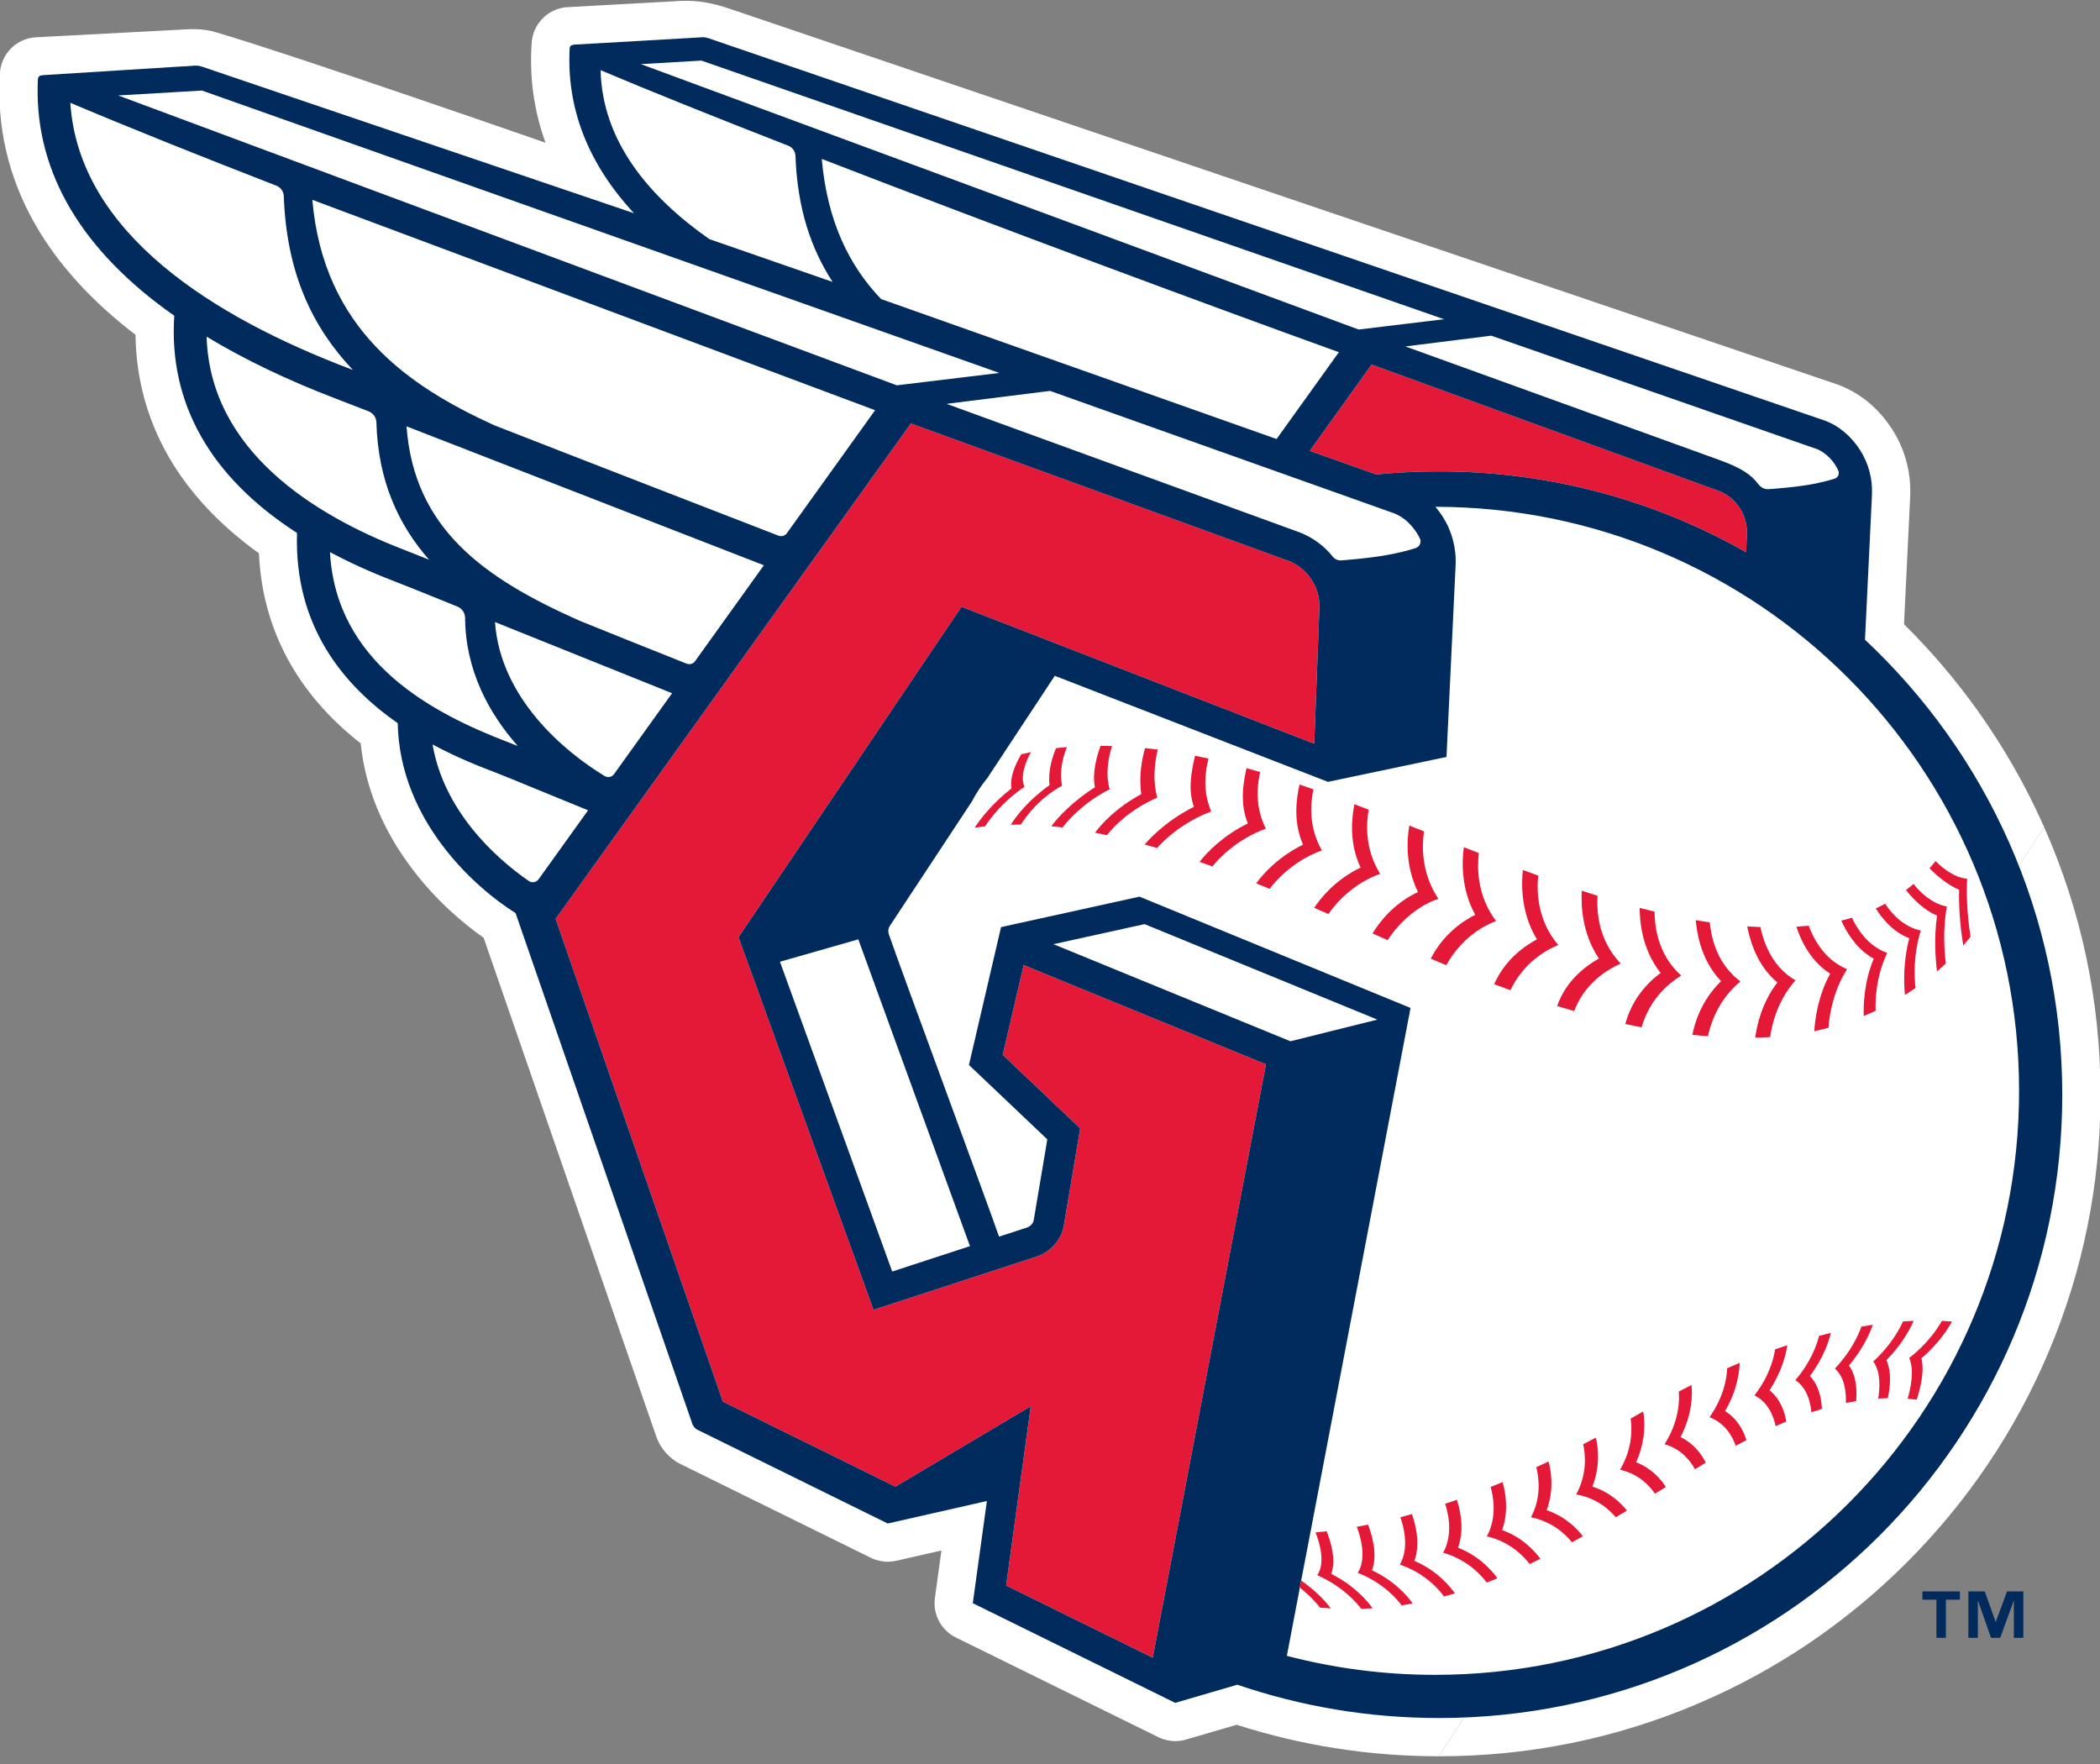 <svg width="200" height="168" viewBox="0 0 200 168" fill="none" xmlns="http://www.w3.org/2000/svg">
<rect x="0" y="0" width="200" height="168" fill="#808080" stroke="none"/>
<g clip-path="url(#clip0_1034_3760)">
<mask id="mask0_1034_3760" style="mask-type:luminance" maskUnits="userSpaceOnUse" x="-23" y="-41" width="250" height="250">
<path d="M-22.969 -40.897H226.02V208.092H-22.969V-40.897Z" fill="white"/>
</mask>
<g mask="url(#mask0_1034_3760)">
<path d="M137.043 167.264C145.547 167.264 153.799 165.598 161.569 162.31C169.072 159.137 175.81 154.595 181.595 148.81C187.38 143.024 191.923 136.287 195.097 128.783C198.384 121.013 200.049 112.761 200.049 104.257C200.049 95.39 198.243 86.814 194.679 78.768" fill="white"/>
<path d="M194.679 78.768C192.968 74.906 190.855 71.199 188.399 67.749C186.296 64.796 183.921 62.005 181.335 59.449L181.92 47.32C182.03 45.027 181.438 42.802 180.206 40.885C178.906 38.862 177.106 37.387 175.005 36.622C174.999 36.62 70.033 1.015 70.033 1.015C68.715 0.582 66.911 -0.121 64.15 0.129C64.15 0.129 54.13 0.663 53.857 0.694C52.116 0.894 50.761 2.307 50.638 4.055C50.404 7.351 50.847 10.533 51.956 13.596C51.956 13.596 28.027 5.254 20.488 3.051C20.171 2.959 19.206 2.682 17.577 2.805C17.577 2.805 7.238 3.342 4.111 3.514C3.607 3.541 3.296 3.558 3.258 3.563C1.482 3.743 0.107 5.169 -0.007 6.952C-0.334 12.019 0.785 16.85 3.318 21.311C5.486 25.128 8.711 28.684 12.906 31.884C12.956 35.981 13.989 39.836 15.976 43.347C17.948 46.831 20.868 49.974 24.66 52.694C24.838 56.71 25.949 60.425 27.964 63.745C29.543 66.347 31.691 68.719 34.35 70.796C34.785 74.991 36.425 79.001 39.231 82.719C41.596 85.854 44.215 88.016 46.06 89.311L62.51 136.838C62.887 137.926 63.76 138.916 64.79 139.424L82.938 148.363C83.435 148.608 83.992 148.738 84.546 148.738C84.819 148.738 85.092 148.707 85.358 148.647L89.661 147.663L89.039 152.191C88.826 153.748 89.629 155.26 91.039 155.954L110.319 165.445C110.817 165.69 111.373 165.819 111.927 165.819C112.273 165.819 112.617 165.77 112.948 165.673L117.777 164.263C123.983 166.254 130.463 167.264 137.042 167.264" fill="white"/>
<path d="M137.042 163.621C130.325 163.621 123.867 162.505 117.845 160.448L111.928 162.177L92.648 152.686L93.99 142.953L84.547 145.096L66.401 136.156C66.221 136.067 66.019 135.838 65.952 135.646L49.101 86.959C45.32 84.602 38.056 78.187 37.88 68.873C32.823 65.356 27.994 59.712 28.29 50.759C20.046 45.446 16.048 38.418 16.598 30.071C7.836 23.923 3.41 16.521 3.587 8.18C3.591 8.084 3.594 7.96 3.6 7.804C3.602 7.734 3.605 7.663 3.609 7.592C3.63 7.296 3.727 7.198 4.062 7.158L17.286 6.33C17.52 6.333 17.969 6.293 18.283 6.268L18.588 6.248C18.771 6.248 18.956 6.252 19.241 6.348C19.353 6.386 60.38 20.306 60.38 20.306C56.019 15.607 53.926 10.303 54.259 4.546C54.302 4.354 54.418 4.281 54.702 4.25L65.606 3.623C65.757 3.62 65.963 3.606 66.169 3.591L66.973 3.544C67.105 3.549 67.253 3.569 67.444 3.629L173.756 40.043C175.16 40.554 176.316 41.567 177.143 42.853C177.962 44.129 178.357 45.612 178.282 47.145L177.619 60.925C189.181 71.757 196.407 87.162 196.407 104.257C196.407 137.043 169.828 163.621 137.042 163.621Z" fill="white"/>
<path d="M186.582 84.739C185.489 84.28 184.454 83.401 183.771 82.687C183.97 82.465 184.161 82.239 184.345 82.011C185.067 82.748 186.215 83.609 187.341 83.682C187.239 85.747 187.457 87.846 187.669 89.219C187.445 89.498 187.214 89.775 186.975 90.048C186.767 88.757 186.528 86.722 186.582 84.739ZM182.994 129.365C183.32 130.676 182.836 132.416 182.541 133.3C182.255 133.264 181.968 133.236 181.68 133.214C181.955 132.266 182.348 130.507 181.828 129.331C183.546 128.01 184.541 126.51 184.943 125.798C185.267 125.814 185.587 125.835 185.901 125.86C185.582 126.456 184.673 127.933 182.994 129.365ZM179.796 133.16C179.49 133.165 179.183 133.177 178.875 133.196C179.031 132.241 179.145 130.66 178.404 129.667C180.043 128.178 180.892 126.619 181.236 125.855C181.579 125.829 181.919 125.81 182.256 125.796C181.968 126.465 181.199 127.974 179.656 129.54C180.198 130.688 179.989 132.249 179.796 133.16ZM176.773 133.434C176.45 133.486 176.125 133.546 175.799 133.613C175.834 132.672 175.72 131.195 174.754 130.34C176.259 128.75 176.977 127.188 177.278 126.344C177.644 126.28 178.006 126.222 178.365 126.169C178.099 126.939 177.452 128.43 176.092 130.052C176.839 131.081 176.854 132.528 176.773 133.434ZM173.516 134.184C173.183 134.282 172.849 134.387 172.512 134.499C172.432 133.585 172.123 132.193 170.987 131.44C172.46 129.725 173.034 128.072 173.243 127.226C173.62 127.127 173.994 127.033 174.366 126.945C174.188 127.706 173.683 129.296 172.372 131.054C173.268 131.971 173.48 133.3 173.516 134.184ZM170.121 135.39C169.786 135.527 169.447 135.673 169.106 135.823C168.922 134.94 168.435 133.567 167.089 132.892C168.498 131.083 168.93 129.368 169.056 128.509C169.443 128.373 169.829 128.243 170.212 128.119C170.112 128.886 169.752 130.544 168.521 132.409C169.595 133.251 169.979 134.532 170.121 135.39ZM167.657 88.292C167.859 89.296 168.574 91.984 170.997 93.367C169.238 95.328 168.72 97.74 168.581 98.769C168.115 98.798 167.642 98.817 167.163 98.825C167.29 97.861 167.718 95.578 169.273 93.571C167.131 91.791 166.588 89.132 166.399 88.228C166.82 88.256 167.239 88.277 167.657 88.292ZM165.305 137.691C165.005 136.835 164.325 135.546 162.812 134.972C164.217 132.981 164.463 131.13 164.491 130.305C164.888 130.132 165.283 129.963 165.677 129.799C165.669 130.498 165.504 132.307 164.292 134.391C165.509 135.138 166.068 136.325 166.327 137.154C165.989 137.327 165.649 137.506 165.305 137.691ZM161.177 98.554C161.355 97.688 161.901 95.392 163.914 93.444C161.846 91.305 161.582 88.452 161.497 87.634C161.945 87.711 162.392 87.782 162.838 87.847C162.917 88.605 163.216 91.598 165.756 93.47C163.505 95.314 162.842 97.804 162.664 98.687C162.167 98.65 161.671 98.605 161.177 98.554ZM161.421 139.926C160.98 139.108 160.118 137.998 158.527 137.546C159.971 135.285 159.952 133.232 159.884 132.529C160.289 132.315 160.694 132.107 161.096 131.904C161.187 132.822 161.19 134.635 160.053 136.868C161.344 137.494 162.065 138.52 162.453 139.306C162.111 139.508 161.768 139.714 161.421 139.926ZM157.614 142.254C157.077 141.468 156.048 140.37 154.288 139.973C155.534 137.866 155.423 135.906 155.298 135.105C155.695 134.881 156.093 134.655 156.492 134.424C156.615 135.048 156.842 136.997 155.822 139.261C157.29 139.836 158.169 140.861 158.651 141.62C158.303 141.834 157.957 142.045 157.614 142.254ZM153.883 144.5C153.251 143.747 152.044 142.666 150.113 142.332C151.212 140.307 150.972 138.386 150.777 137.548C151.179 137.341 151.582 137.131 151.985 136.918C152.175 137.673 152.464 139.508 151.655 141.585C153.321 142.106 154.372 143.135 154.946 143.868C154.589 144.081 154.235 144.292 153.883 144.5ZM149.711 146.883C149.105 146.132 147.846 144.914 145.804 144.501C146.865 142.531 146.526 140.547 146.308 139.737C146.698 139.557 147.089 139.373 147.48 139.187C147.688 139.928 148.056 141.811 147.299 143.829C149.077 144.423 150.186 145.575 150.746 146.31C150.4 146.504 150.055 146.695 149.711 146.883ZM145.683 148.953C145.136 148.24 143.812 146.829 141.612 146.318C142.614 144.443 142.2 142.423 141.965 141.618C142.343 141.465 142.722 141.309 143.102 141.15C143.33 141.909 143.747 143.807 143.061 145.722C145.006 146.415 146.191 147.753 146.705 148.456C146.363 148.626 146.023 148.791 145.683 148.953ZM141.59 150.72C141.123 150.084 139.773 148.533 137.442 147.877C138.459 146.064 137.866 143.906 137.631 143.22C138.002 143.096 138.373 142.967 138.746 142.836C138.971 143.485 139.547 145.51 138.861 147.399C140.949 148.216 142.168 149.688 142.612 150.316C142.271 150.454 141.93 150.59 141.59 150.72ZM137.524 152.047C137.168 151.536 135.795 149.837 133.314 149.012C134.209 147.507 133.718 145.489 133.37 144.495C133.734 144.4 134.098 144.302 134.464 144.199C134.755 144.99 135.329 146.957 134.703 148.652C136.982 149.626 138.235 151.271 138.558 151.753C138.214 151.855 137.869 151.954 137.524 152.047ZM133.483 152.887C133.12 152.377 131.747 150.734 129.309 149.797C130.202 148.391 129.552 146.245 129.213 145.412C129.571 145.348 129.931 145.28 130.292 145.208C130.588 145.974 131.26 147.98 130.667 149.554C132.99 150.631 134.257 152.292 134.542 152.715C134.19 152.778 133.837 152.836 133.483 152.887ZM129.633 153.224C129.338 152.795 127.953 151.113 125.454 150.02C126.308 148.779 125.575 146.66 125.289 145.943C125.641 145.911 125.994 145.874 126.349 145.833C126.641 146.561 127.315 148.511 126.78 149.894C129.1 151.055 130.363 152.645 130.719 153.174C130.36 153.196 129.998 153.213 129.633 153.224ZM125.15 146.757C125.149 146.757 125.149 146.756 125.149 146.755H125.151C125.15 146.756 125.15 146.756 125.15 146.757ZM132.159 89.536C131.678 89.325 131.199 89.115 130.719 88.904C131.273 87.962 132.641 86.084 135.046 84.955C133.807 82.419 133.997 79.925 134.221 78.624C134.686 78.808 135.151 78.992 135.618 79.178C135.425 80.531 135.33 83.097 136.985 85.601C134.442 86.468 132.793 88.539 132.159 89.536ZM126.517 87.052C126.066 86.854 125.615 86.658 125.164 86.461C125.758 85.54 127.2 83.762 129.579 82.628C128.461 80.254 128.737 77.874 128.992 76.597C129.445 76.767 129.896 76.939 130.349 77.112C130.109 78.474 129.982 80.88 131.443 83.223C128.838 84.138 127.155 86.108 126.517 87.052ZM120.919 84.655C120.492 84.478 120.064 84.303 119.638 84.131C120.294 83.22 121.789 81.566 124.105 80.447C123.132 78.271 123.474 76.029 123.764 74.721C124.204 74.87 124.646 75.021 125.089 75.175C124.781 76.621 124.656 78.839 125.895 80.992C123.302 81.925 121.604 83.732 120.919 84.655ZM115.465 82.519C115.058 82.37 114.65 82.224 114.242 82.081C114.917 81.208 116.488 79.575 118.843 78.421C118.069 76.555 118.396 74.561 118.717 73.157C119.15 73.278 119.584 73.403 120.018 73.531C119.646 75.126 119.609 77.051 120.559 78.917C117.896 79.896 116.157 81.645 115.465 82.519ZM110.197 80.767C109.803 80.651 109.409 80.537 109.015 80.427C109.733 79.579 111.362 78.005 113.71 76.84C113.13 75.271 113.452 73.505 113.813 71.974C114.24 72.059 114.67 72.151 115.099 72.246C114.63 74.058 114.69 75.7 115.351 77.286C112.695 78.281 110.939 79.915 110.197 80.767ZM105.424 79.54C105.047 79.46 104.668 79.382 104.289 79.309C104.89 78.488 106.278 76.937 108.693 75.631C108.432 73.871 108.79 72.117 109.057 71.25C109.461 71.291 109.866 71.337 110.271 71.389C110.017 72.305 109.731 74.228 110.215 75.953C110.212 75.955 110.212 75.955 110.208 75.957C110.21 75.958 110.21 75.959 110.212 75.961C107.582 77.125 106.077 78.704 105.424 79.54ZM101.193 78.808C100.834 78.762 100.479 78.723 100.129 78.689C100.751 77.822 102.28 76.228 104.278 74.983C103.999 73.639 104.469 71.961 104.814 71.036C105.172 71.037 105.536 71.043 105.909 71.053C105.608 71.96 105.243 73.666 105.685 75.17C103.476 76.26 101.849 77.928 101.193 78.808ZM97.227 78.533C96.903 78.53 96.584 78.533 96.268 78.54C96.795 77.692 98.024 76.129 99.953 74.778C99.805 73.438 100.211 72.113 100.578 71.252C100.914 71.214 101.258 71.18 101.611 71.152C101.254 72.023 100.873 73.408 101.15 74.822C99.03 75.991 97.786 77.647 97.227 78.533ZM93.815 78.698C93.481 78.735 93.152 78.776 92.826 78.824C93.355 78.017 94.486 76.521 96.332 75.085C96.138 73.996 96.746 72.703 97.267 71.837C97.566 71.763 97.871 71.694 98.184 71.63C97.686 72.541 97.132 73.908 97.565 74.943C95.601 76.248 94.379 77.841 93.815 78.698ZM140.495 87.126C139.102 84.584 139.238 81.972 139.415 80.685C139.89 80.873 140.366 81.06 140.841 81.246C140.685 82.586 140.627 85.249 142.479 87.717C139.688 88.777 138.231 91.02 137.742 91.923C137.247 91.719 136.753 91.512 136.26 91.304C136.721 90.382 137.932 88.419 140.495 87.126ZM145.037 82.855C145.524 83.036 146.011 83.216 146.498 83.393C146.371 84.674 146.301 87.513 148.405 90C145.532 91.187 144.278 93.4 143.851 94.307C143.334 94.12 142.818 93.929 142.303 93.734C142.719 92.779 143.777 90.859 146.375 89.462C144.796 86.877 144.902 84.088 145.037 82.855ZM150.647 84.833C151.147 84.997 151.647 85.157 152.146 85.314C152.071 86.654 152.142 89.448 154.353 91.771C151.278 93.135 150.233 95.457 149.923 96.296C149.383 96.14 148.842 95.977 148.304 95.81C148.628 94.883 149.497 92.867 152.277 91.286C150.641 88.873 150.574 86.151 150.647 84.833ZM156.157 86.468C156.631 86.591 157.105 86.71 157.577 86.823C157.588 87.905 157.741 90.788 160.115 92.916C157.4 94.56 156.569 97.038 156.342 97.842C155.824 97.743 155.306 97.638 154.789 97.527C155.029 96.67 155.717 94.462 158.156 92.66C156.303 90.347 156.167 87.546 156.157 86.468ZM172.262 88.167C172.527 88.914 173.538 91.353 175.915 92.3C174.577 94.369 174.217 96.742 174.142 97.885C173.698 98.001 173.248 98.109 172.791 98.204C172.844 97.182 173.125 94.844 174.308 92.734C172.202 91.391 171.367 89.129 171.085 88.256C171.478 88.233 171.871 88.204 172.262 88.167ZM176.381 87.399C176.785 88.296 177.812 90.076 179.736 90.755C178.668 92.999 178.593 95.183 178.632 96.268C178.26 96.44 177.883 96.606 177.497 96.765C177.467 95.743 177.52 93.525 178.451 91.3C176.749 90.388 175.764 88.591 175.364 87.677C175.711 87.593 176.05 87.5 176.381 87.399ZM179.539 86.066C180.086 86.917 181.237 88.278 182.936 88.619C182.228 90.883 182.301 92.939 182.43 94.093C182.102 94.32 181.766 94.541 181.423 94.755C181.315 93.632 181.249 91.537 181.839 89.355C180.298 88.797 179.193 87.395 178.645 86.524C178.951 86.378 179.25 86.227 179.539 86.066ZM182.241 84.187C182.893 85.008 184.045 86.097 185.414 86.329C185.035 88.43 185.159 90.475 185.321 91.759C185.048 92.016 184.766 92.269 184.477 92.516C184.325 91.289 184.184 89.243 184.486 87.201C183.222 86.676 182.163 85.584 181.526 84.767C181.772 84.579 182.011 84.385 182.241 84.187ZM136.708 48.268C136.952 48.556 137.18 48.861 137.386 49.184C138.279 50.572 138.707 52.188 138.627 53.856L137.761 72.09L126.473 74.464L100.456 64.362L94.045 74.082C93.478 74.772 92.983 75.521 92.574 76.313L84.749 88.177C84.595 88.411 84.558 88.703 84.648 88.967C85.819 92.395 94.226 115.079 95.148 117.777L97.787 116.916C98.118 116.807 98.396 116.515 98.447 116.219L99.745 108.513L92.281 101.426L95.338 88.297L108.522 85.396L134.336 95.995L124.398 148.054C124.396 148.056 124.395 148.06 124.393 148.063L124.009 150.083L124.004 150.08L123.919 150.528C125.527 151.648 126.451 152.775 126.742 153.181C126.404 153.163 126.062 153.139 125.719 153.109C125.456 152.758 124.817 152.019 123.79 151.202L123.743 151.449L123.748 151.453L122.557 157.701C127.065 158.88 131.795 159.509 136.673 159.509C167.391 159.509 192.293 134.607 192.293 103.888C192.293 73.182 167.41 48.287 136.708 48.268Z" fill="white"/>
<path d="M51.27 75.233C49.436 74.478 47.923 73.855 47.283 73.611C45.875 73.071 43.642 72.216 41.195 70.9C42.261 77.11 46.979 81.568 50.358 83.902C50.663 84.112 51.081 84.037 51.298 83.737L56.008 77.172C54.41 76.524 52.741 75.838 51.27 75.233Z" fill="white"/>
<path d="M123.682 50.668C124.971 51.136 126.153 52.021 126.911 52.998C127.087 53.224 127.391 53.398 127.748 53.37C128.847 53.285 130.411 53.14 131.706 52.928C133.063 52.708 134.152 52.409 134.805 52.207C135.192 52.087 135.398 51.663 135.234 51.293C135.146 51.11 135.046 50.931 134.935 50.759C134.522 50.115 133.8 49.265 132.713 48.865L100.008 37.228L90.15 38.463L123.682 50.668Z" fill="white"/>
<path d="M92.378 118.681L81.744 89.462L74.283 91.594L84.973 121.099L92.378 118.681Z" fill="white"/>
<path d="M131.177 97.105L109.007 88.013L100.326 89.923L122.898 99.168L131.177 97.105Z" fill="white"/>
<path d="M163.745 43.805C165.861 44.575 166.77 45.2 167.442 46.091C167.68 46.407 168.032 46.617 168.426 46.589C169.317 46.526 170.887 46.396 172.15 46.19C173.276 46.006 174.178 45.759 174.721 45.592C175.047 45.49 175.216 45.128 175.077 44.816C174.714 44 174.022 43.218 173.138 42.803L142.028 31.969L133.848 32.993L163.745 43.805Z" fill="white"/>
<path d="M127.511 33.544C115.077 29.055 94.878 21.567 78.264 15.135C78.774 21.049 80.871 25.319 83.915 28.484L121.579 41.812L127.498 33.56L127.511 33.544Z" fill="white"/>
<path d="M137.527 30.403L66.8 5.77L61.035 6.108C68.217 8.761 123.895 29.333 129.396 31.385L137.527 30.403Z" fill="white"/>
<path d="M57.583 73.907C57.885 74.09 58.276 74.01 58.482 73.723L64.008 66.021L47.143 59.244C47.657 66.508 53.776 71.6 57.583 73.907Z" fill="white"/>
<path d="M49.313 71.051C46.55 67.927 44.332 63.832 44.294 58.846C44.291 58.374 44.006 57.95 43.569 57.773C40.732 56.62 38.527 55.729 37.4 55.297C35.239 54.468 33.26 53.557 31.426 52.587C32.003 63.154 41.262 67.959 48.401 70.689C48.614 70.77 48.929 70.896 49.313 71.051Z" fill="white"/>
<path d="M67.553 22.773C71.558 24.155 75.503 25.525 79.297 26.85C77.226 23.672 75.939 19.847 75.759 14.844C75.743 14.413 75.471 14.033 75.069 13.875C68.056 11.14 61.803 8.636 57.197 6.681C57.36 13.383 61.692 18.66 67.553 22.773Z" fill="white"/>
<path d="M66.195 62.972L72.751 53.834L38.717 40.604C39.43 50.341 46.049 55.05 55.162 59.102C58.404 60.412 61.888 61.812 65.397 63.206C65.686 63.321 66.014 63.224 66.195 62.972Z" fill="white"/>
<path d="M40.86 53.302C37.966 50.009 35.997 45.806 35.848 40.229C35.835 39.761 35.544 39.346 35.107 39.176C33.808 38.67 32.744 38.256 31.999 37.972C27.326 36.184 23.222 34.208 19.676 32.064C20.002 42.916 29.912 49.073 38.522 52.376C39.072 52.587 39.868 52.903 40.86 53.302Z" fill="white"/>
<path d="M74.941 50.783L83.345 39.066L29.746 19.033C30.814 31.352 38.994 36.812 47.046 40.491C53.422 42.989 72.669 50.449 74.151 51.019C74.438 51.13 74.762 51.033 74.941 50.783Z" fill="white"/>
<path d="M33.613 35.24C29.729 31.134 27.292 26.003 27.028 18.671C27.011 18.233 26.733 17.847 26.325 17.688C18.937 14.813 12.137 12.094 6.697 9.79C7.5 22.213 20.371 30.232 33.425 35.162L33.613 35.24Z" fill="white"/>
<path d="M95.178 35.518L19.234 8.623L11.26 9.09L85.41 36.697L95.178 35.518Z" fill="white"/>
<path d="M166.303 52.594L166.371 50.819C166.44 49.023 165.316 47.342 163.639 46.731L130.632 34.718L124.738 42.935L131.075 45.19C133.038 44.994 135.029 44.892 137.043 44.892C147.683 44.892 157.668 47.692 166.303 52.594Z" fill="#E31937"/>
<path d="M95.498 100.462L102.875 107.467L101.32 116.709C101.086 118.074 100.057 119.239 98.692 119.685L83.195 124.744L70.337 89.257L91.574 57.787L125.167 70.83L125.66 57.856C125.735 55.9 124.459 54.05 122.687 53.406C120.915 52.76 86.755 40.328 86.755 40.328L52.916 87.507L68.843 133.49L85.279 141.587L98.167 133.934L95.821 151.001L109.783 157.874L120.571 101.363L97.49 91.909L95.498 100.462Z" fill="#E31937"/>
<path d="M136.673 159.509C131.796 159.509 127.065 158.879 122.557 157.7L123.749 151.452L123.744 151.448L123.79 151.201C123.789 151.201 123.789 151.2 123.789 151.199L123.917 150.525C123.918 150.526 123.919 150.527 123.919 150.527L124.005 150.08L124.009 150.083L124.394 148.063C124.396 148.06 124.397 148.056 124.398 148.054L134.337 95.995L108.522 85.396L95.338 88.296L92.281 101.426L99.744 108.512L98.447 116.219C98.395 116.515 98.119 116.807 97.788 116.915L95.148 117.777C94.226 115.079 85.819 92.394 84.648 88.967C84.558 88.702 84.595 88.411 84.749 88.177L92.574 76.312C92.983 75.521 93.478 74.772 94.046 74.081L100.456 64.362L126.474 74.463L137.762 72.09L138.628 53.855C138.708 52.187 138.279 50.572 137.387 49.184C137.179 48.862 136.952 48.556 136.708 48.267C167.411 48.287 192.293 73.182 192.293 103.888C192.293 134.606 167.391 159.509 136.673 159.509ZM100.327 89.923L109.008 88.012L131.177 97.105L122.899 99.168L100.327 89.923ZM81.744 89.462L92.378 118.68L84.973 121.098L74.282 91.594L81.744 89.462ZM109.783 157.874L95.82 151.001L98.166 133.933L85.278 141.587L68.843 133.49L52.916 87.507L86.754 40.328C86.754 40.328 120.914 52.76 122.686 53.406C124.458 54.051 125.735 55.9 125.66 57.855L125.167 70.83L91.573 57.787L70.336 89.257L83.194 124.744L98.692 119.685C100.056 119.239 101.086 118.074 101.319 116.708L102.875 107.467L95.498 100.462L97.49 91.909L120.57 101.363L109.783 157.874ZM50.358 83.902C46.978 81.568 42.261 77.111 41.195 70.901C43.642 72.216 45.874 73.072 47.283 73.61C47.923 73.855 49.436 74.478 51.27 75.233C52.742 75.838 54.41 76.524 56.007 77.172L51.297 83.736C51.081 84.038 50.663 84.113 50.358 83.902ZM31.426 52.586C33.26 53.557 35.239 54.468 37.401 55.297C38.527 55.729 40.731 56.62 43.569 57.772C44.006 57.949 44.291 58.374 44.294 58.846C44.333 63.832 46.55 67.926 49.313 71.05C48.93 70.896 48.614 70.769 48.401 70.688C41.262 67.958 32.002 63.154 31.426 52.586ZM19.677 32.064C23.223 34.208 27.326 36.185 32 37.972C32.745 38.256 33.809 38.67 35.109 39.176C35.544 39.346 35.836 39.761 35.849 40.229C35.998 45.806 37.968 50.009 40.861 53.302C39.869 52.903 39.073 52.588 38.522 52.376C29.913 49.073 20.003 42.916 19.677 32.064ZM6.697 9.79C12.137 12.094 18.937 14.813 26.324 17.687C26.733 17.847 27.011 18.233 27.027 18.671C27.292 26.003 29.729 31.133 33.613 35.24L33.425 35.161C20.371 30.231 7.5 22.212 6.697 9.79ZM47.046 40.491C38.994 36.811 30.813 31.352 29.746 19.032L83.344 39.066L74.94 50.783C74.762 51.032 74.437 51.129 74.151 51.019C72.668 50.449 53.422 42.989 47.046 40.491ZM64.008 66.021L58.482 73.724C58.276 74.01 57.885 74.09 57.583 73.907C53.776 71.601 47.656 66.508 47.142 59.244L64.008 66.021ZM55.162 59.102C46.049 55.051 39.43 50.341 38.717 40.604L72.751 53.834L66.195 62.973C66.014 63.225 65.686 63.321 65.397 63.207C61.888 61.813 58.404 60.413 55.162 59.102ZM19.235 8.623L95.178 35.518L85.412 36.698L11.26 9.091L19.235 8.623ZM57.198 6.681C61.804 8.636 68.056 11.14 75.07 13.876C75.472 14.033 75.744 14.412 75.76 14.845C75.939 19.846 77.227 23.672 79.298 26.85C75.504 25.526 71.559 24.155 67.554 22.772C61.693 18.66 57.361 13.383 57.198 6.681ZM66.8 5.77L137.528 30.402L129.396 31.384C123.896 29.333 68.218 8.76 61.036 6.107L66.8 5.77ZM131.074 45.189L124.738 42.935L130.631 34.718L163.638 46.732C165.315 47.342 166.439 49.023 166.371 50.819L166.303 52.594C157.667 47.692 147.682 44.893 137.042 44.893C135.028 44.893 133.037 44.994 131.074 45.189ZM83.916 28.483C80.873 25.318 78.775 21.049 78.265 15.135C94.879 21.566 115.078 29.056 127.512 33.543L127.499 33.56L121.58 41.811L83.916 28.483ZM132.713 48.865C133.8 49.264 134.522 50.115 134.935 50.759C135.046 50.932 135.146 51.11 135.234 51.294C135.398 51.663 135.192 52.087 134.805 52.207C134.152 52.41 133.064 52.707 131.707 52.928C130.411 53.139 128.847 53.285 127.749 53.37C127.391 53.398 127.087 53.224 126.911 52.997C126.154 52.02 124.972 51.137 123.682 50.667L90.151 38.462L100.008 37.229L132.713 48.865ZM173.138 42.804C174.022 43.218 174.714 44.001 175.076 44.816C175.214 45.128 175.045 45.491 174.719 45.592C174.178 45.759 173.275 46.006 172.149 46.19C170.886 46.396 169.317 46.526 168.425 46.59C168.032 46.617 167.68 46.407 167.442 46.091C166.769 45.201 165.86 44.575 163.745 43.805L133.847 32.993L142.027 31.969L173.138 42.804ZM177.618 60.925L178.282 47.145C178.356 45.612 177.962 44.129 177.142 42.853C176.316 41.567 175.16 40.555 173.756 40.043L67.443 3.629C67.253 3.57 67.104 3.549 66.972 3.544L66.168 3.591C65.962 3.606 65.757 3.621 65.605 3.623L54.702 4.25C54.418 4.282 54.302 4.354 54.259 4.546C53.926 10.304 56.019 15.608 60.379 20.306C60.379 20.306 19.353 6.386 19.241 6.348C18.956 6.252 18.77 6.248 18.588 6.248L18.283 6.268C17.969 6.292 17.52 6.333 17.285 6.33L4.061 7.159C3.727 7.198 3.63 7.297 3.608 7.592C3.605 7.663 3.601 7.734 3.599 7.805C3.594 7.96 3.59 8.084 3.587 8.18C3.409 16.521 7.835 23.924 16.597 30.071C16.048 38.418 20.046 45.446 28.289 50.759C27.993 59.712 32.823 65.356 37.879 68.874C38.056 78.187 45.319 84.602 49.101 86.959L65.952 135.646C66.018 135.838 66.22 136.067 66.4 136.156L84.546 145.096L93.99 142.953L92.647 152.686L111.927 162.178L117.845 160.448C123.867 162.505 130.324 163.621 137.042 163.621C169.828 163.621 196.407 137.043 196.407 104.257C196.407 87.163 189.18 71.757 177.618 60.925Z" fill="#002B5C"/>
<path d="M98.185 71.629C97.872 71.694 97.567 71.762 97.267 71.836C96.747 72.703 96.139 73.995 96.333 75.085C94.488 76.521 93.356 78.016 92.826 78.824C93.152 78.777 93.482 78.734 93.816 78.698C94.38 77.841 95.602 76.247 97.566 74.943C97.133 73.908 97.687 72.541 98.185 71.629Z" fill="#E31937"/>
<path d="M101.611 71.151C101.259 71.18 100.914 71.213 100.577 71.252C100.211 72.112 99.805 73.438 99.953 74.777C98.024 76.129 96.795 77.691 96.268 78.539C96.584 78.532 96.903 78.529 97.227 78.532C97.785 77.646 99.03 75.99 101.15 74.822C100.873 73.408 101.254 72.021 101.611 71.151Z" fill="#E31937"/>
<path d="M105.909 71.053C105.535 71.043 105.17 71.037 104.813 71.036C104.468 71.961 103.997 73.639 104.277 74.982C102.28 76.228 100.75 77.821 100.127 78.689C100.478 78.722 100.834 78.762 101.192 78.808C101.847 77.928 103.476 76.26 105.685 75.17C105.242 73.666 105.607 71.96 105.909 71.053Z" fill="#E31937"/>
<path d="M154.789 97.526C155.305 97.637 155.823 97.743 156.342 97.841C156.568 97.036 157.399 94.559 160.115 92.915C157.741 90.787 157.588 87.905 157.576 86.822C157.104 86.709 156.631 86.591 156.157 86.466C156.166 87.545 156.303 90.346 158.156 92.66C155.716 94.462 155.028 96.669 154.789 97.526Z" fill="#E31937"/>
<path d="M169.274 93.57C167.719 95.578 167.291 97.86 167.164 98.824C167.643 98.817 168.116 98.797 168.583 98.769C168.721 97.74 169.239 95.328 170.998 93.366C168.575 91.984 167.86 89.295 167.659 88.292C167.24 88.277 166.821 88.255 166.4 88.227C166.589 89.132 167.132 91.79 169.274 93.57Z" fill="#E31937"/>
<path d="M174.308 92.734C173.126 94.844 172.844 97.182 172.792 98.204C173.249 98.109 173.699 98.001 174.142 97.885C174.218 96.742 174.578 94.369 175.916 92.3C173.538 91.353 172.527 88.914 172.262 88.167C171.871 88.204 171.479 88.233 171.086 88.256C171.368 89.128 172.204 91.391 174.308 92.734Z" fill="#E31937"/>
<path d="M165.756 93.469C163.216 91.598 162.916 88.605 162.839 87.847C162.393 87.782 161.946 87.711 161.498 87.634C161.582 88.452 161.846 91.305 163.915 93.443C161.901 95.392 161.354 97.688 161.178 98.554C161.671 98.605 162.167 98.65 162.664 98.686C162.843 97.804 163.505 95.314 165.756 93.469Z" fill="#E31937"/>
<path d="M178.451 91.3C177.519 93.525 177.466 95.742 177.497 96.764C177.881 96.606 178.26 96.44 178.631 96.268C178.592 95.182 178.667 92.999 179.734 90.755C177.812 90.075 176.783 88.296 176.38 87.399C176.05 87.5 175.711 87.593 175.363 87.677C175.764 88.591 176.748 90.387 178.451 91.3Z" fill="#E31937"/>
<path d="M181.838 89.354C181.249 91.536 181.314 93.632 181.422 94.754C181.765 94.54 182.101 94.319 182.43 94.092C182.3 92.938 182.228 90.882 182.935 88.619C181.237 88.277 180.086 86.916 179.538 86.066C179.249 86.226 178.951 86.378 178.645 86.523C179.192 87.395 180.297 88.797 181.838 89.354Z" fill="#E31937"/>
<path d="M184.485 87.201C184.183 89.242 184.325 91.289 184.476 92.516C184.765 92.269 185.047 92.016 185.319 91.759C185.159 90.474 185.034 88.429 185.413 86.329C184.043 86.097 182.892 85.007 182.239 84.187C182.01 84.384 181.771 84.579 181.525 84.767C182.162 85.584 183.221 86.675 184.485 87.201Z" fill="#E31937"/>
<path d="M187.341 83.681C186.214 83.609 185.066 82.748 184.344 82.011C184.16 82.239 183.969 82.465 183.77 82.688C184.453 83.402 185.489 84.28 186.581 84.738C186.527 86.721 186.766 88.757 186.975 90.048C187.213 89.775 187.444 89.499 187.668 89.219C187.457 87.846 187.238 85.747 187.341 83.681Z" fill="#E31937"/>
<path d="M110.208 75.956C110.211 75.954 110.212 75.954 110.214 75.953C109.731 74.228 110.017 72.304 110.271 71.388C109.866 71.336 109.461 71.29 109.057 71.249C108.79 72.116 108.432 73.87 108.693 75.631C106.277 76.936 104.89 78.488 104.289 79.309C104.667 79.381 105.046 79.459 105.424 79.54C106.077 78.703 107.582 77.124 110.211 75.961C110.21 75.958 110.209 75.958 110.208 75.956Z" fill="#E31937"/>
<path d="M148.303 95.81C148.841 95.977 149.382 96.139 149.923 96.295C150.232 95.457 151.277 93.134 154.352 91.771C152.141 89.447 152.07 86.653 152.146 85.313C151.647 85.156 151.147 84.997 150.646 84.832C150.573 86.151 150.64 88.872 152.276 91.285C149.496 92.866 148.627 94.883 148.303 95.81Z" fill="#E31937"/>
<path d="M142.303 93.734C142.817 93.929 143.334 94.12 143.851 94.308C144.278 93.399 145.532 91.187 148.405 90C146.301 87.514 146.37 84.675 146.497 83.393C146.011 83.216 145.524 83.036 145.037 82.855C144.902 84.088 144.795 86.877 146.374 89.462C143.777 90.858 142.719 92.779 142.303 93.734Z" fill="#E31937"/>
<path d="M137.743 91.923C138.232 91.02 139.688 88.776 142.48 87.717C140.628 85.248 140.686 82.585 140.842 81.246C140.366 81.06 139.891 80.873 139.415 80.685C139.24 81.971 139.103 84.583 140.496 87.125C137.932 88.419 136.722 90.38 136.262 91.304C136.754 91.512 137.249 91.719 137.743 91.923Z" fill="#E31937"/>
<path d="M151.655 141.584C152.465 139.507 152.175 137.672 151.985 136.917C151.582 137.13 151.179 137.341 150.777 137.548C150.973 138.385 151.211 140.306 150.113 142.332C152.044 142.666 153.251 143.746 153.883 144.499C154.235 144.291 154.59 144.08 154.946 143.867C154.372 143.135 153.321 142.106 151.655 141.584Z" fill="#E31937"/>
<path d="M130.666 149.554C131.26 147.979 130.588 145.973 130.292 145.206C129.931 145.279 129.571 145.348 129.213 145.412C129.552 146.245 130.202 148.39 129.309 149.796C131.747 150.733 133.12 152.377 133.482 152.887C133.837 152.834 134.19 152.777 134.541 152.714C134.258 152.291 132.99 150.631 130.666 149.554Z" fill="#E31937"/>
<path d="M126.781 149.894C127.315 148.511 126.641 146.561 126.35 145.832C125.995 145.874 125.641 145.911 125.289 145.942C125.575 146.66 126.308 148.779 125.454 150.019C127.954 151.112 129.338 152.794 129.634 153.224C129.998 153.213 130.36 153.196 130.719 153.173C130.363 152.645 129.1 151.055 126.781 149.894Z" fill="#E31937"/>
<path d="M125.72 153.11C126.064 153.138 126.404 153.162 126.743 153.182C126.452 152.776 125.528 151.647 123.92 150.527C123.919 150.527 123.918 150.526 123.917 150.526L123.789 151.2C123.79 151.2 123.791 151.201 123.792 151.201C124.819 152.019 125.457 152.758 125.72 153.11Z" fill="#E31937"/>
<path d="M181.828 129.33C182.348 130.506 181.955 132.265 181.68 133.213C181.967 133.235 182.254 133.264 182.541 133.299C182.836 132.416 183.319 130.675 182.994 129.364C184.672 127.932 185.582 126.455 185.9 125.86C185.586 125.834 185.267 125.813 184.943 125.797C184.541 126.51 183.546 128.01 181.828 129.33Z" fill="#E31937"/>
<path d="M182.255 125.796C181.919 125.811 181.579 125.83 181.235 125.854C180.892 126.619 180.043 128.178 178.404 129.666C179.145 130.661 179.031 132.241 178.875 133.197C179.184 133.177 179.49 133.165 179.795 133.16C179.989 132.249 180.198 130.687 179.657 129.54C181.198 127.975 181.968 126.465 182.255 125.796Z" fill="#E31937"/>
<path d="M173.243 127.226C173.035 128.072 172.46 129.725 170.986 131.44C172.123 132.193 172.432 133.585 172.512 134.498C172.849 134.386 173.183 134.282 173.516 134.184C173.48 133.3 173.268 131.971 172.372 131.054C173.683 129.295 174.188 127.706 174.365 126.944C173.994 127.033 173.62 127.126 173.243 127.226Z" fill="#E31937"/>
<path d="M177.278 126.343C176.977 127.187 176.26 128.749 174.754 130.339C175.72 131.194 175.833 132.671 175.798 133.612C176.125 133.545 176.45 133.486 176.773 133.434C176.854 132.527 176.84 131.08 176.092 130.051C177.452 128.43 178.099 126.938 178.366 126.169C178.006 126.221 177.644 126.279 177.278 126.343Z" fill="#E31937"/>
<path d="M135.617 79.178C135.152 78.992 134.686 78.808 134.22 78.624C133.998 79.926 133.807 82.419 135.046 84.955C132.641 86.084 131.273 87.962 130.719 88.904C131.198 89.115 131.678 89.325 132.158 89.536C132.793 88.539 134.443 86.468 136.985 85.601C135.33 83.097 135.425 80.531 135.617 79.178Z" fill="#E31937"/>
<path d="M130.349 77.112C129.897 76.938 129.444 76.766 128.993 76.596C128.737 77.873 128.461 80.253 129.579 82.627C127.201 83.761 125.758 85.539 125.164 86.46C125.615 86.657 126.066 86.853 126.517 87.052C127.154 86.107 128.837 84.138 131.443 83.223C129.982 80.88 130.11 78.474 130.349 77.112Z" fill="#E31937"/>
<path d="M125.088 75.175C124.646 75.021 124.204 74.869 123.763 74.72C123.473 76.028 123.131 78.27 124.104 80.445C121.788 81.565 120.293 83.219 119.637 84.13C120.063 84.303 120.491 84.478 120.918 84.654C121.603 83.731 123.301 81.925 125.894 80.992C124.655 78.837 124.78 76.62 125.088 75.175Z" fill="#E31937"/>
<path d="M120.018 73.53C119.583 73.402 119.15 73.277 118.717 73.157C118.396 74.561 118.069 76.554 118.843 78.42C116.488 79.574 114.917 81.207 114.242 82.081C114.65 82.224 115.058 82.37 115.465 82.519C116.157 81.644 117.896 79.895 120.559 78.916C119.609 77.051 119.646 75.126 120.018 73.53Z" fill="#E31937"/>
<path d="M115.099 72.246C114.669 72.151 114.24 72.059 113.812 71.974C113.452 73.505 113.13 75.271 113.709 76.84C111.361 78.005 109.733 79.579 109.016 80.428C109.41 80.537 109.803 80.651 110.197 80.767C110.939 79.915 112.695 78.281 115.351 77.285C114.69 75.7 114.63 74.058 115.099 72.246Z" fill="#E31937"/>
<path d="M155.823 139.261C156.842 136.997 156.615 135.047 156.492 134.425C156.094 134.655 155.695 134.881 155.297 135.105C155.424 135.907 155.534 137.866 154.289 139.974C156.048 140.369 157.077 141.467 157.613 142.254C157.957 142.045 158.304 141.833 158.652 141.62C158.17 140.86 157.291 139.836 155.823 139.261Z" fill="#E31937"/>
<path d="M160.053 136.867C161.191 134.634 161.187 132.822 161.096 131.903C160.693 132.107 160.289 132.314 159.884 132.528C159.952 133.231 159.97 135.284 158.527 137.546C160.118 137.997 160.98 139.107 161.421 139.926C161.768 139.713 162.111 139.506 162.453 139.305C162.064 138.519 161.344 137.493 160.053 136.867Z" fill="#E31937"/>
<path d="M164.292 134.391C165.504 132.307 165.67 130.498 165.678 129.799C165.284 129.963 164.888 130.132 164.491 130.306C164.464 131.13 164.218 132.981 162.812 134.971C164.325 135.546 165.005 136.835 165.306 137.69C165.649 137.506 165.99 137.327 166.327 137.154C166.069 136.324 165.509 135.138 164.292 134.391Z" fill="#E31937"/>
<path d="M169.057 128.508C168.93 129.367 168.499 131.082 167.09 132.891C168.435 133.566 168.923 134.939 169.107 135.822C169.449 135.672 169.787 135.527 170.122 135.389C169.98 134.532 169.596 133.25 168.522 132.408C169.753 130.543 170.114 128.885 170.214 128.118C169.83 128.243 169.445 128.372 169.057 128.508Z" fill="#E31937"/>
<path d="M147.301 143.829C148.056 141.811 147.689 139.929 147.48 139.186C147.089 139.372 146.699 139.557 146.31 139.737C146.526 140.546 146.866 142.531 145.805 144.5C147.847 144.914 149.106 146.132 149.712 146.883C150.055 146.695 150.4 146.504 150.747 146.31C150.186 145.576 149.077 144.424 147.301 143.829Z" fill="#E31937"/>
<path d="M143.061 145.722C143.747 143.806 143.329 141.907 143.102 141.149C142.723 141.309 142.343 141.465 141.965 141.617C142.2 142.422 142.614 144.442 141.611 146.318C143.811 146.829 145.136 148.24 145.683 148.953C146.023 148.791 146.364 148.625 146.705 148.455C146.19 147.752 145.007 146.414 143.061 145.722Z" fill="#E31937"/>
<path d="M138.86 147.398C139.547 145.51 138.971 143.484 138.745 142.836C138.373 142.967 138.002 143.095 137.631 143.22C137.865 143.906 138.459 146.064 137.441 147.877C139.773 148.533 141.123 150.084 141.589 150.719C141.93 150.589 142.27 150.454 142.611 150.315C142.167 149.688 140.949 148.215 138.86 147.398Z" fill="#E31937"/>
<path d="M134.703 148.651C135.329 146.956 134.755 144.99 134.464 144.199C134.098 144.301 133.734 144.399 133.37 144.495C133.718 145.488 134.209 147.506 133.314 149.012C135.795 149.836 137.168 151.535 137.524 152.047C137.869 151.954 138.214 151.855 138.558 151.753C138.235 151.271 136.982 149.625 134.703 148.651Z" fill="#E31937"/>
<path d="M192.699 155.982H191.797V152.468H191.775L190.498 155.982H189.625L188.386 152.468H188.368V155.982H187.465V151.565H189.028L190.055 154.45H190.077L191.147 151.565H192.699V155.982ZM186.656 152.353H185.324V155.982H184.42V152.353H183.09V151.565H186.656V152.353Z" fill="#002B5C"/>
</g>
</g>
<defs>
<clipPath id="clip0_1034_3760">
<rect width="200" height="167.32" fill="white"/>
</clipPath>
</defs>
</svg>

